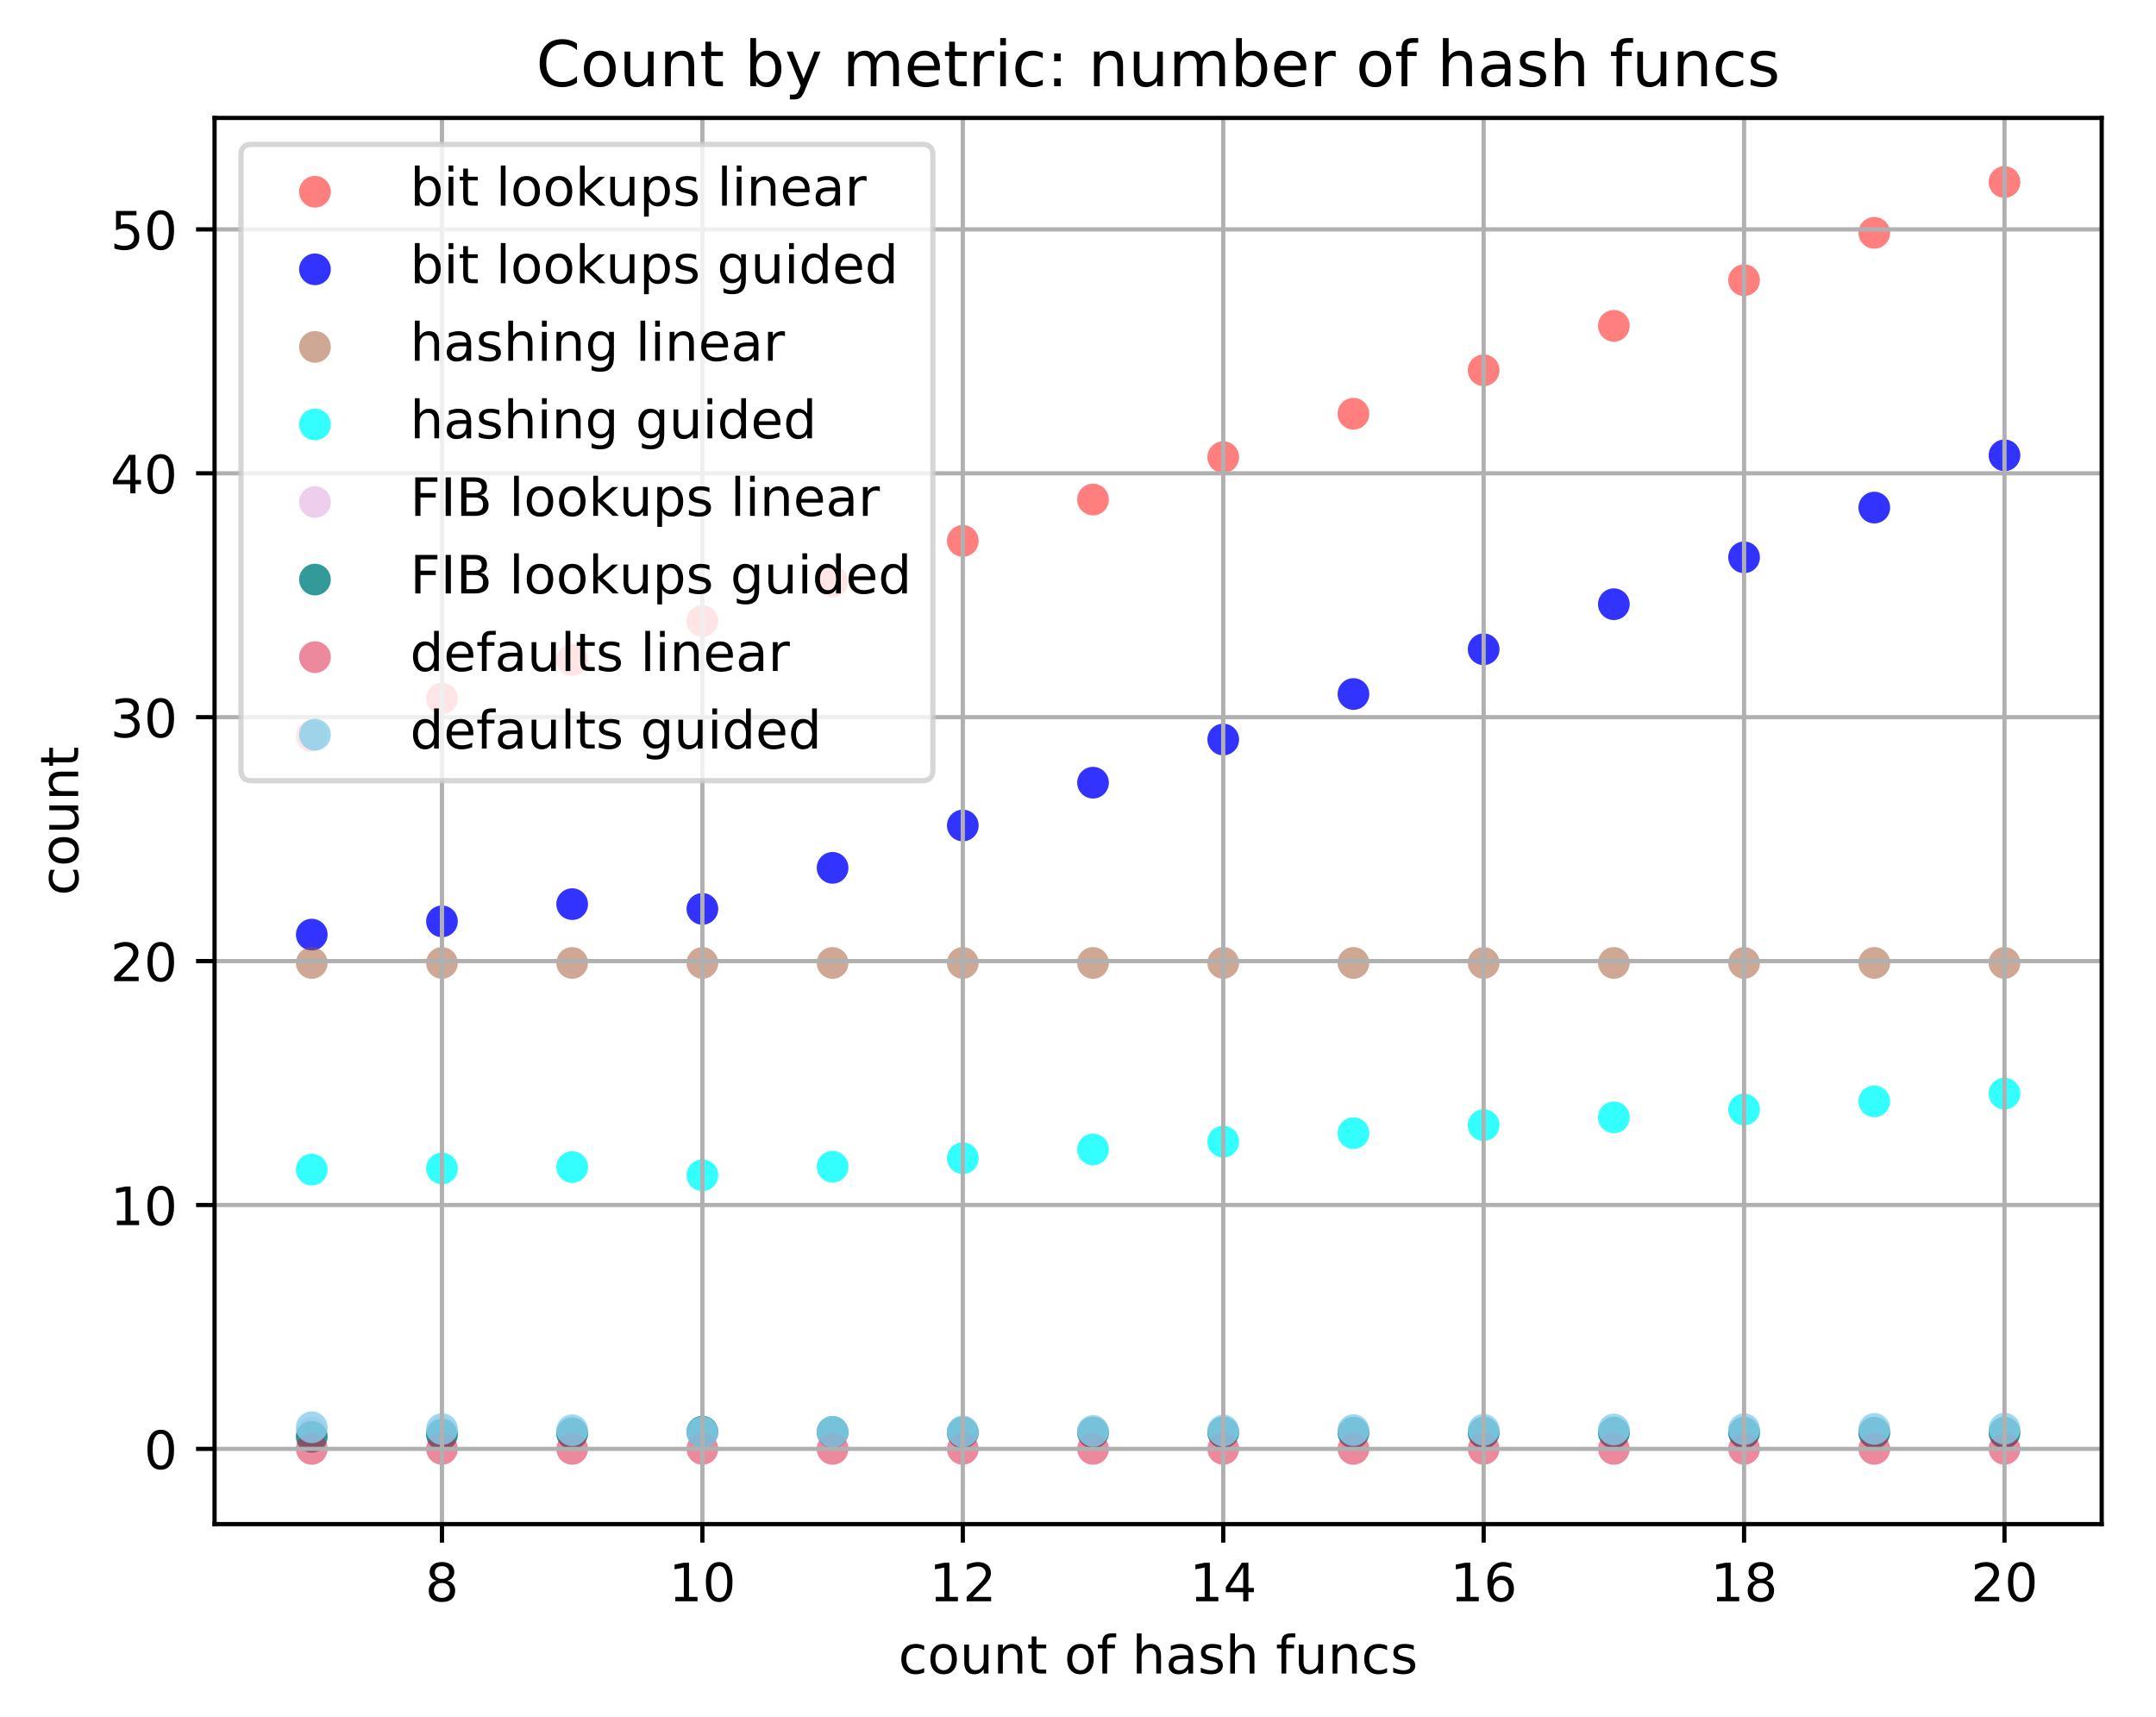 <?xml version="1.0" encoding="utf-8" standalone="no"?>
<!DOCTYPE svg PUBLIC "-//W3C//DTD SVG 1.1//EN"
  "http://www.w3.org/Graphics/SVG/1.1/DTD/svg11.dtd">
<!-- Created with matplotlib (http://matplotlib.org/) -->
<svg height="325pt" version="1.1" viewBox="0 0 408 325" width="408pt" xmlns="http://www.w3.org/2000/svg" xmlns:xlink="http://www.w3.org/1999/xlink">
 <defs>
  <style type="text/css">
*{stroke-linecap:butt;stroke-linejoin:round;}
  </style>
 </defs>
 <g id="figure_1">
  <g id="patch_1">
   <path d="M 0 325.986 
L 408.423 325.986 
L 408.423 0 
L 0 0 
z
" style="fill:#ffffff;"/>
  </g>
  <g id="axes_1">
   <g id="patch_2">
    <path d="M 40.603 288.43 
L 397.723 288.43 
L 397.723 22.318 
L 40.603 22.318 
z
" style="fill:#ffffff;"/>
   </g>
   <g id="PathCollection_1">
    <defs>
     <path d="M 0 3 
C 0.796 3 1.559 2.684 2.121 2.121 
C 2.684 1.559 3 0.796 3 0 
C 3 -0.796 2.684 -1.559 2.121 -2.121 
C 1.559 -2.684 0.796 -3 0 -3 
C -0.796 -3 -1.559 -2.684 -2.121 -2.121 
C -2.684 -1.559 -3 -0.796 -3 0 
C -3 0.796 -2.684 1.559 -2.121 2.121 
C -1.559 2.684 -0.796 3 0 3 
z
" id="C0_0_a23dea5a21"/>
    </defs>
    <g clip-path="url(#pef8a2049b8)">
     <use style="fill:#ff0000;fill-opacity:0.5;" x="58.996" xlink:href="#C0_0_a23dea5a21" y="139.271"/>
    </g>
    <g clip-path="url(#pef8a2049b8)">
     <use style="fill:#ff0000;fill-opacity:0.5;" x="83.637" xlink:href="#C0_0_a23dea5a21" y="132.176"/>
    </g>
    <g clip-path="url(#pef8a2049b8)">
     <use style="fill:#ff0000;fill-opacity:0.5;" x="108.278" xlink:href="#C0_0_a23dea5a21" y="124.91"/>
    </g>
    <g clip-path="url(#pef8a2049b8)">
     <use style="fill:#ff0000;fill-opacity:0.5;" x="132.919" xlink:href="#C0_0_a23dea5a21" y="117.538"/>
    </g>
    <g clip-path="url(#pef8a2049b8)">
     <use style="fill:#ff0000;fill-opacity:0.5;" x="157.56" xlink:href="#C0_0_a23dea5a21" y="110.05"/>
    </g>
    <g clip-path="url(#pef8a2049b8)">
     <use style="fill:#ff0000;fill-opacity:0.5;" x="182.201" xlink:href="#C0_0_a23dea5a21" y="102.359"/>
    </g>
    <g clip-path="url(#pef8a2049b8)">
     <use style="fill:#ff0000;fill-opacity:0.5;" x="206.843" xlink:href="#C0_0_a23dea5a21" y="94.536"/>
    </g>
    <g clip-path="url(#pef8a2049b8)">
     <use style="fill:#ff0000;fill-opacity:0.5;" x="231.484" xlink:href="#C0_0_a23dea5a21" y="86.513"/>
    </g>
    <g clip-path="url(#pef8a2049b8)">
     <use style="fill:#ff0000;fill-opacity:0.5;" x="256.125" xlink:href="#C0_0_a23dea5a21" y="78.298"/>
    </g>
    <g clip-path="url(#pef8a2049b8)">
     <use style="fill:#ff0000;fill-opacity:0.5;" x="280.766" xlink:href="#C0_0_a23dea5a21" y="70.07"/>
    </g>
    <g clip-path="url(#pef8a2049b8)">
     <use style="fill:#ff0000;fill-opacity:0.5;" x="305.407" xlink:href="#C0_0_a23dea5a21" y="61.664"/>
    </g>
    <g clip-path="url(#pef8a2049b8)">
     <use style="fill:#ff0000;fill-opacity:0.5;" x="330.048" xlink:href="#C0_0_a23dea5a21" y="53.022"/>
    </g>
    <g clip-path="url(#pef8a2049b8)">
     <use style="fill:#ff0000;fill-opacity:0.5;" x="354.689" xlink:href="#C0_0_a23dea5a21" y="44.066"/>
    </g>
    <g clip-path="url(#pef8a2049b8)">
     <use style="fill:#ff0000;fill-opacity:0.5;" x="379.33" xlink:href="#C0_0_a23dea5a21" y="34.452"/>
    </g>
   </g>
   <g id="PathCollection_2">
    <defs>
     <path d="M 0 3 
C 0.796 3 1.559 2.684 2.121 2.121 
C 2.684 1.559 3 0.796 3 0 
C 3 -0.796 2.684 -1.559 2.121 -2.121 
C 1.559 -2.684 0.796 -3 0 -3 
C -0.796 -3 -1.559 -2.684 -2.121 -2.121 
C -2.684 -1.559 -3 -0.796 -3 0 
C -3 0.796 -2.684 1.559 -2.121 2.121 
C -1.559 2.684 -0.796 3 0 3 
z
" id="C1_0_1d0394f378"/>
    </defs>
    <g clip-path="url(#pef8a2049b8)">
     <use style="fill:#0000ff;fill-opacity:0.8;" x="58.996" xlink:href="#C1_0_1d0394f378" y="176.868"/>
    </g>
    <g clip-path="url(#pef8a2049b8)">
     <use style="fill:#0000ff;fill-opacity:0.8;" x="83.637" xlink:href="#C1_0_1d0394f378" y="174.361"/>
    </g>
    <g clip-path="url(#pef8a2049b8)">
     <use style="fill:#0000ff;fill-opacity:0.8;" x="108.278" xlink:href="#C1_0_1d0394f378" y="171.103"/>
    </g>
    <g clip-path="url(#pef8a2049b8)">
     <use style="fill:#0000ff;fill-opacity:0.8;" x="132.919" xlink:href="#C1_0_1d0394f378" y="172.001"/>
    </g>
    <g clip-path="url(#pef8a2049b8)">
     <use style="fill:#0000ff;fill-opacity:0.8;" x="157.56" xlink:href="#C1_0_1d0394f378" y="164.232"/>
    </g>
    <g clip-path="url(#pef8a2049b8)">
     <use style="fill:#0000ff;fill-opacity:0.8;" x="182.201" xlink:href="#C1_0_1d0394f378" y="156.218"/>
    </g>
    <g clip-path="url(#pef8a2049b8)">
     <use style="fill:#0000ff;fill-opacity:0.8;" x="206.843" xlink:href="#C1_0_1d0394f378" y="148.119"/>
    </g>
    <g clip-path="url(#pef8a2049b8)">
     <use style="fill:#0000ff;fill-opacity:0.8;" x="231.484" xlink:href="#C1_0_1d0394f378" y="139.942"/>
    </g>
    <g clip-path="url(#pef8a2049b8)">
     <use style="fill:#0000ff;fill-opacity:0.8;" x="256.125" xlink:href="#C1_0_1d0394f378" y="131.337"/>
    </g>
    <g clip-path="url(#pef8a2049b8)">
     <use style="fill:#0000ff;fill-opacity:0.8;" x="280.766" xlink:href="#C1_0_1d0394f378" y="122.871"/>
    </g>
    <g clip-path="url(#pef8a2049b8)">
     <use style="fill:#0000ff;fill-opacity:0.8;" x="305.407" xlink:href="#C1_0_1d0394f378" y="114.341"/>
    </g>
    <g clip-path="url(#pef8a2049b8)">
     <use style="fill:#0000ff;fill-opacity:0.8;" x="330.048" xlink:href="#C1_0_1d0394f378" y="105.468"/>
    </g>
    <g clip-path="url(#pef8a2049b8)">
     <use style="fill:#0000ff;fill-opacity:0.8;" x="354.689" xlink:href="#C1_0_1d0394f378" y="96.06"/>
    </g>
    <g clip-path="url(#pef8a2049b8)">
     <use style="fill:#0000ff;fill-opacity:0.8;" x="379.33" xlink:href="#C1_0_1d0394f378" y="86.168"/>
    </g>
   </g>
   <g id="PathCollection_3">
    <defs>
     <path d="M 0 3 
C 0.796 3 1.559 2.684 2.121 2.121 
C 2.684 1.559 3 0.796 3 0 
C 3 -0.796 2.684 -1.559 2.121 -2.121 
C 1.559 -2.684 0.796 -3 0 -3 
C -0.796 -3 -1.559 -2.684 -2.121 -2.121 
C -2.684 -1.559 -3 -0.796 -3 0 
C -3 0.796 -2.684 1.559 -2.121 2.121 
C -1.559 2.684 -0.796 3 0 3 
z
" id="C2_0_99e4dae5d7"/>
    </defs>
    <g clip-path="url(#pef8a2049b8)">
     <use style="fill:#a0522d;fill-opacity:0.5;" x="58.996" xlink:href="#C2_0_99e4dae5d7" y="182.232"/>
    </g>
    <g clip-path="url(#pef8a2049b8)">
     <use style="fill:#a0522d;fill-opacity:0.5;" x="83.637" xlink:href="#C2_0_99e4dae5d7" y="182.232"/>
    </g>
    <g clip-path="url(#pef8a2049b8)">
     <use style="fill:#a0522d;fill-opacity:0.5;" x="108.278" xlink:href="#C2_0_99e4dae5d7" y="182.232"/>
    </g>
    <g clip-path="url(#pef8a2049b8)">
     <use style="fill:#a0522d;fill-opacity:0.5;" x="132.919" xlink:href="#C2_0_99e4dae5d7" y="182.232"/>
    </g>
    <g clip-path="url(#pef8a2049b8)">
     <use style="fill:#a0522d;fill-opacity:0.5;" x="157.56" xlink:href="#C2_0_99e4dae5d7" y="182.232"/>
    </g>
    <g clip-path="url(#pef8a2049b8)">
     <use style="fill:#a0522d;fill-opacity:0.5;" x="182.201" xlink:href="#C2_0_99e4dae5d7" y="182.232"/>
    </g>
    <g clip-path="url(#pef8a2049b8)">
     <use style="fill:#a0522d;fill-opacity:0.5;" x="206.843" xlink:href="#C2_0_99e4dae5d7" y="182.232"/>
    </g>
    <g clip-path="url(#pef8a2049b8)">
     <use style="fill:#a0522d;fill-opacity:0.5;" x="231.484" xlink:href="#C2_0_99e4dae5d7" y="182.232"/>
    </g>
    <g clip-path="url(#pef8a2049b8)">
     <use style="fill:#a0522d;fill-opacity:0.5;" x="256.125" xlink:href="#C2_0_99e4dae5d7" y="182.232"/>
    </g>
    <g clip-path="url(#pef8a2049b8)">
     <use style="fill:#a0522d;fill-opacity:0.5;" x="280.766" xlink:href="#C2_0_99e4dae5d7" y="182.232"/>
    </g>
    <g clip-path="url(#pef8a2049b8)">
     <use style="fill:#a0522d;fill-opacity:0.5;" x="305.407" xlink:href="#C2_0_99e4dae5d7" y="182.232"/>
    </g>
    <g clip-path="url(#pef8a2049b8)">
     <use style="fill:#a0522d;fill-opacity:0.5;" x="330.048" xlink:href="#C2_0_99e4dae5d7" y="182.232"/>
    </g>
    <g clip-path="url(#pef8a2049b8)">
     <use style="fill:#a0522d;fill-opacity:0.5;" x="354.689" xlink:href="#C2_0_99e4dae5d7" y="182.232"/>
    </g>
    <g clip-path="url(#pef8a2049b8)">
     <use style="fill:#a0522d;fill-opacity:0.5;" x="379.33" xlink:href="#C2_0_99e4dae5d7" y="182.232"/>
    </g>
   </g>
   <g id="PathCollection_4">
    <defs>
     <path d="M 0 3 
C 0.796 3 1.559 2.684 2.121 2.121 
C 2.684 1.559 3 0.796 3 0 
C 3 -0.796 2.684 -1.559 2.121 -2.121 
C 1.559 -2.684 0.796 -3 0 -3 
C -0.796 -3 -1.559 -2.684 -2.121 -2.121 
C -2.684 -1.559 -3 -0.796 -3 0 
C -3 0.796 -2.684 1.559 -2.121 2.121 
C -1.559 2.684 -0.796 3 0 3 
z
" id="C3_0_58471c69e6"/>
    </defs>
    <g clip-path="url(#pef8a2049b8)">
     <use style="fill:#00ffff;fill-opacity:0.8;" x="58.996" xlink:href="#C3_0_58471c69e6" y="221.338"/>
    </g>
    <g clip-path="url(#pef8a2049b8)">
     <use style="fill:#00ffff;fill-opacity:0.8;" x="83.637" xlink:href="#C3_0_58471c69e6" y="221.121"/>
    </g>
    <g clip-path="url(#pef8a2049b8)">
     <use style="fill:#00ffff;fill-opacity:0.8;" x="108.278" xlink:href="#C3_0_58471c69e6" y="220.86"/>
    </g>
    <g clip-path="url(#pef8a2049b8)">
     <use style="fill:#00ffff;fill-opacity:0.8;" x="132.919" xlink:href="#C3_0_58471c69e6" y="222.414"/>
    </g>
    <g clip-path="url(#pef8a2049b8)">
     <use style="fill:#00ffff;fill-opacity:0.8;" x="157.56" xlink:href="#C3_0_58471c69e6" y="220.795"/>
    </g>
    <g clip-path="url(#pef8a2049b8)">
     <use style="fill:#00ffff;fill-opacity:0.8;" x="182.201" xlink:href="#C3_0_58471c69e6" y="219.179"/>
    </g>
    <g clip-path="url(#pef8a2049b8)">
     <use style="fill:#00ffff;fill-opacity:0.8;" x="206.843" xlink:href="#C3_0_58471c69e6" y="217.52"/>
    </g>
    <g clip-path="url(#pef8a2049b8)">
     <use style="fill:#00ffff;fill-opacity:0.8;" x="231.484" xlink:href="#C3_0_58471c69e6" y="216.047"/>
    </g>
    <g clip-path="url(#pef8a2049b8)">
     <use style="fill:#00ffff;fill-opacity:0.8;" x="256.125" xlink:href="#C3_0_58471c69e6" y="214.447"/>
    </g>
    <g clip-path="url(#pef8a2049b8)">
     <use style="fill:#00ffff;fill-opacity:0.8;" x="280.766" xlink:href="#C3_0_58471c69e6" y="212.921"/>
    </g>
    <g clip-path="url(#pef8a2049b8)">
     <use style="fill:#00ffff;fill-opacity:0.8;" x="305.407" xlink:href="#C3_0_58471c69e6" y="211.451"/>
    </g>
    <g clip-path="url(#pef8a2049b8)">
     <use style="fill:#00ffff;fill-opacity:0.8;" x="330.048" xlink:href="#C3_0_58471c69e6" y="209.96"/>
    </g>
    <g clip-path="url(#pef8a2049b8)">
     <use style="fill:#00ffff;fill-opacity:0.8;" x="354.689" xlink:href="#C3_0_58471c69e6" y="208.421"/>
    </g>
    <g clip-path="url(#pef8a2049b8)">
     <use style="fill:#00ffff;fill-opacity:0.8;" x="379.33" xlink:href="#C3_0_58471c69e6" y="206.953"/>
    </g>
   </g>
   <g id="PathCollection_5">
    <defs>
     <path d="M 0 3 
C 0.796 3 1.559 2.684 2.121 2.121 
C 2.684 1.559 3 0.796 3 0 
C 3 -0.796 2.684 -1.559 2.121 -2.121 
C 1.559 -2.684 0.796 -3 0 -3 
C -0.796 -3 -1.559 -2.684 -2.121 -2.121 
C -2.684 -1.559 -3 -0.796 -3 0 
C -3 0.796 -2.684 1.559 -2.121 2.121 
C -1.559 2.684 -0.796 3 0 3 
z
" id="C4_0_f0647cff46"/>
    </defs>
    <g clip-path="url(#pef8a2049b8)">
     <use style="fill:#dda0dd;fill-opacity:0.5;" x="58.996" xlink:href="#C4_0_f0647cff46" y="271.123"/>
    </g>
    <g clip-path="url(#pef8a2049b8)">
     <use style="fill:#dda0dd;fill-opacity:0.5;" x="83.637" xlink:href="#C4_0_f0647cff46" y="271.123"/>
    </g>
    <g clip-path="url(#pef8a2049b8)">
     <use style="fill:#dda0dd;fill-opacity:0.5;" x="108.278" xlink:href="#C4_0_f0647cff46" y="271.124"/>
    </g>
    <g clip-path="url(#pef8a2049b8)">
     <use style="fill:#dda0dd;fill-opacity:0.5;" x="132.919" xlink:href="#C4_0_f0647cff46" y="271.124"/>
    </g>
    <g clip-path="url(#pef8a2049b8)">
     <use style="fill:#dda0dd;fill-opacity:0.5;" x="157.56" xlink:href="#C4_0_f0647cff46" y="271.124"/>
    </g>
    <g clip-path="url(#pef8a2049b8)">
     <use style="fill:#dda0dd;fill-opacity:0.5;" x="182.201" xlink:href="#C4_0_f0647cff46" y="271.124"/>
    </g>
    <g clip-path="url(#pef8a2049b8)">
     <use style="fill:#dda0dd;fill-opacity:0.5;" x="206.843" xlink:href="#C4_0_f0647cff46" y="271.124"/>
    </g>
    <g clip-path="url(#pef8a2049b8)">
     <use style="fill:#dda0dd;fill-opacity:0.5;" x="231.484" xlink:href="#C4_0_f0647cff46" y="271.124"/>
    </g>
    <g clip-path="url(#pef8a2049b8)">
     <use style="fill:#dda0dd;fill-opacity:0.5;" x="256.125" xlink:href="#C4_0_f0647cff46" y="271.124"/>
    </g>
    <g clip-path="url(#pef8a2049b8)">
     <use style="fill:#dda0dd;fill-opacity:0.5;" x="280.766" xlink:href="#C4_0_f0647cff46" y="271.124"/>
    </g>
    <g clip-path="url(#pef8a2049b8)">
     <use style="fill:#dda0dd;fill-opacity:0.5;" x="305.407" xlink:href="#C4_0_f0647cff46" y="271.124"/>
    </g>
    <g clip-path="url(#pef8a2049b8)">
     <use style="fill:#dda0dd;fill-opacity:0.5;" x="330.048" xlink:href="#C4_0_f0647cff46" y="271.124"/>
    </g>
    <g clip-path="url(#pef8a2049b8)">
     <use style="fill:#dda0dd;fill-opacity:0.5;" x="354.689" xlink:href="#C4_0_f0647cff46" y="271.124"/>
    </g>
    <g clip-path="url(#pef8a2049b8)">
     <use style="fill:#dda0dd;fill-opacity:0.5;" x="379.33" xlink:href="#C4_0_f0647cff46" y="271.124"/>
    </g>
   </g>
   <g id="PathCollection_6">
    <defs>
     <path d="M 0 3 
C 0.796 3 1.559 2.684 2.121 2.121 
C 2.684 1.559 3 0.796 3 0 
C 3 -0.796 2.684 -1.559 2.121 -2.121 
C 1.559 -2.684 0.796 -3 0 -3 
C -0.796 -3 -1.559 -2.684 -2.121 -2.121 
C -2.684 -1.559 -3 -0.796 -3 0 
C -3 0.796 -2.684 1.559 -2.121 2.121 
C -1.559 2.684 -0.796 3 0 3 
z
" id="C5_0_3671788c8b"/>
    </defs>
    <g clip-path="url(#pef8a2049b8)">
     <use style="fill:#008080;fill-opacity:0.8;" x="58.996" xlink:href="#C5_0_3671788c8b" y="271.915"/>
    </g>
    <g clip-path="url(#pef8a2049b8)">
     <use style="fill:#008080;fill-opacity:0.8;" x="83.637" xlink:href="#C5_0_3671788c8b" y="271.522"/>
    </g>
    <g clip-path="url(#pef8a2049b8)">
     <use style="fill:#008080;fill-opacity:0.8;" x="108.278" xlink:href="#C5_0_3671788c8b" y="271.271"/>
    </g>
    <g clip-path="url(#pef8a2049b8)">
     <use style="fill:#008080;fill-opacity:0.8;" x="132.919" xlink:href="#C5_0_3671788c8b" y="270.93"/>
    </g>
    <g clip-path="url(#pef8a2049b8)">
     <use style="fill:#008080;fill-opacity:0.8;" x="157.56" xlink:href="#C5_0_3671788c8b" y="271"/>
    </g>
    <g clip-path="url(#pef8a2049b8)">
     <use style="fill:#008080;fill-opacity:0.8;" x="182.201" xlink:href="#C5_0_3671788c8b" y="271.088"/>
    </g>
    <g clip-path="url(#pef8a2049b8)">
     <use style="fill:#008080;fill-opacity:0.8;" x="206.843" xlink:href="#C5_0_3671788c8b" y="271.107"/>
    </g>
    <g clip-path="url(#pef8a2049b8)">
     <use style="fill:#008080;fill-opacity:0.8;" x="231.484" xlink:href="#C5_0_3671788c8b" y="271.066"/>
    </g>
    <g clip-path="url(#pef8a2049b8)">
     <use style="fill:#008080;fill-opacity:0.8;" x="256.125" xlink:href="#C5_0_3671788c8b" y="271.118"/>
    </g>
    <g clip-path="url(#pef8a2049b8)">
     <use style="fill:#008080;fill-opacity:0.8;" x="280.766" xlink:href="#C5_0_3671788c8b" y="271.121"/>
    </g>
    <g clip-path="url(#pef8a2049b8)">
     <use style="fill:#008080;fill-opacity:0.8;" x="305.407" xlink:href="#C5_0_3671788c8b" y="271.121"/>
    </g>
    <g clip-path="url(#pef8a2049b8)">
     <use style="fill:#008080;fill-opacity:0.8;" x="330.048" xlink:href="#C5_0_3671788c8b" y="271.123"/>
    </g>
    <g clip-path="url(#pef8a2049b8)">
     <use style="fill:#008080;fill-opacity:0.8;" x="354.689" xlink:href="#C5_0_3671788c8b" y="271.123"/>
    </g>
    <g clip-path="url(#pef8a2049b8)">
     <use style="fill:#008080;fill-opacity:0.8;" x="379.33" xlink:href="#C5_0_3671788c8b" y="271.123"/>
    </g>
   </g>
   <g id="PathCollection_7">
    <defs>
     <path d="M 0 3 
C 0.796 3 1.559 2.684 2.121 2.121 
C 2.684 1.559 3 0.796 3 0 
C 3 -0.796 2.684 -1.559 2.121 -2.121 
C 1.559 -2.684 0.796 -3 0 -3 
C -0.796 -3 -1.559 -2.684 -2.121 -2.121 
C -2.684 -1.559 -3 -0.796 -3 0 
C -3 0.796 -2.684 1.559 -2.121 2.121 
C -1.559 2.684 -0.796 3 0 3 
z
" id="C6_0_efb5500e61"/>
    </defs>
    <g clip-path="url(#pef8a2049b8)">
     <use style="fill:#dc143c;fill-opacity:0.5;" x="58.996" xlink:href="#C6_0_efb5500e61" y="274.195"/>
    </g>
    <g clip-path="url(#pef8a2049b8)">
     <use style="fill:#dc143c;fill-opacity:0.5;" x="83.637" xlink:href="#C6_0_efb5500e61" y="274.195"/>
    </g>
    <g clip-path="url(#pef8a2049b8)">
     <use style="fill:#dc143c;fill-opacity:0.5;" x="108.278" xlink:href="#C6_0_efb5500e61" y="274.195"/>
    </g>
    <g clip-path="url(#pef8a2049b8)">
     <use style="fill:#dc143c;fill-opacity:0.5;" x="132.919" xlink:href="#C6_0_efb5500e61" y="274.195"/>
    </g>
    <g clip-path="url(#pef8a2049b8)">
     <use style="fill:#dc143c;fill-opacity:0.5;" x="157.56" xlink:href="#C6_0_efb5500e61" y="274.195"/>
    </g>
    <g clip-path="url(#pef8a2049b8)">
     <use style="fill:#dc143c;fill-opacity:0.5;" x="182.201" xlink:href="#C6_0_efb5500e61" y="274.195"/>
    </g>
    <g clip-path="url(#pef8a2049b8)">
     <use style="fill:#dc143c;fill-opacity:0.5;" x="206.843" xlink:href="#C6_0_efb5500e61" y="274.195"/>
    </g>
    <g clip-path="url(#pef8a2049b8)">
     <use style="fill:#dc143c;fill-opacity:0.5;" x="231.484" xlink:href="#C6_0_efb5500e61" y="274.195"/>
    </g>
    <g clip-path="url(#pef8a2049b8)">
     <use style="fill:#dc143c;fill-opacity:0.5;" x="256.125" xlink:href="#C6_0_efb5500e61" y="274.195"/>
    </g>
    <g clip-path="url(#pef8a2049b8)">
     <use style="fill:#dc143c;fill-opacity:0.5;" x="280.766" xlink:href="#C6_0_efb5500e61" y="274.195"/>
    </g>
    <g clip-path="url(#pef8a2049b8)">
     <use style="fill:#dc143c;fill-opacity:0.5;" x="305.407" xlink:href="#C6_0_efb5500e61" y="274.195"/>
    </g>
    <g clip-path="url(#pef8a2049b8)">
     <use style="fill:#dc143c;fill-opacity:0.5;" x="330.048" xlink:href="#C6_0_efb5500e61" y="274.195"/>
    </g>
    <g clip-path="url(#pef8a2049b8)">
     <use style="fill:#dc143c;fill-opacity:0.5;" x="354.689" xlink:href="#C6_0_efb5500e61" y="274.195"/>
    </g>
    <g clip-path="url(#pef8a2049b8)">
     <use style="fill:#dc143c;fill-opacity:0.5;" x="379.33" xlink:href="#C6_0_efb5500e61" y="274.195"/>
    </g>
   </g>
   <g id="PathCollection_8">
    <defs>
     <path d="M 0 3 
C 0.796 3 1.559 2.684 2.121 2.121 
C 2.684 1.559 3 0.796 3 0 
C 3 -0.796 2.684 -1.559 2.121 -2.121 
C 1.559 -2.684 0.796 -3 0 -3 
C -0.796 -3 -1.559 -2.684 -2.121 -2.121 
C -2.684 -1.559 -3 -0.796 -3 0 
C -3 0.796 -2.684 1.559 -2.121 2.121 
C -1.559 2.684 -0.796 3 0 3 
z
" id="C7_0_f543dd5bde"/>
    </defs>
    <g clip-path="url(#pef8a2049b8)">
     <use style="fill:#87ceeb;fill-opacity:0.8;" x="58.996" xlink:href="#C7_0_f543dd5bde" y="270.105"/>
    </g>
    <g clip-path="url(#pef8a2049b8)">
     <use style="fill:#87ceeb;fill-opacity:0.8;" x="83.637" xlink:href="#C7_0_f543dd5bde" y="270.44"/>
    </g>
    <g clip-path="url(#pef8a2049b8)">
     <use style="fill:#87ceeb;fill-opacity:0.8;" x="108.278" xlink:href="#C7_0_f543dd5bde" y="270.656"/>
    </g>
    <g clip-path="url(#pef8a2049b8)">
     <use style="fill:#87ceeb;fill-opacity:0.8;" x="132.919" xlink:href="#C7_0_f543dd5bde" y="271.059"/>
    </g>
    <g clip-path="url(#pef8a2049b8)">
     <use style="fill:#87ceeb;fill-opacity:0.8;" x="157.56" xlink:href="#C7_0_f543dd5bde" y="270.97"/>
    </g>
    <g clip-path="url(#pef8a2049b8)">
     <use style="fill:#87ceeb;fill-opacity:0.8;" x="182.201" xlink:href="#C7_0_f543dd5bde" y="270.878"/>
    </g>
    <g clip-path="url(#pef8a2049b8)">
     <use style="fill:#87ceeb;fill-opacity:0.8;" x="206.843" xlink:href="#C7_0_f543dd5bde" y="270.794"/>
    </g>
    <g clip-path="url(#pef8a2049b8)">
     <use style="fill:#87ceeb;fill-opacity:0.8;" x="231.484" xlink:href="#C7_0_f543dd5bde" y="270.718"/>
    </g>
    <g clip-path="url(#pef8a2049b8)">
     <use style="fill:#87ceeb;fill-opacity:0.8;" x="256.125" xlink:href="#C7_0_f543dd5bde" y="270.637"/>
    </g>
    <g clip-path="url(#pef8a2049b8)">
     <use style="fill:#87ceeb;fill-opacity:0.8;" x="280.766" xlink:href="#C7_0_f543dd5bde" y="270.571"/>
    </g>
    <g clip-path="url(#pef8a2049b8)">
     <use style="fill:#87ceeb;fill-opacity:0.8;" x="305.407" xlink:href="#C7_0_f543dd5bde" y="270.522"/>
    </g>
    <g clip-path="url(#pef8a2049b8)">
     <use style="fill:#87ceeb;fill-opacity:0.8;" x="330.048" xlink:href="#C7_0_f543dd5bde" y="270.469"/>
    </g>
    <g clip-path="url(#pef8a2049b8)">
     <use style="fill:#87ceeb;fill-opacity:0.8;" x="354.689" xlink:href="#C7_0_f543dd5bde" y="270.414"/>
    </g>
    <g clip-path="url(#pef8a2049b8)">
     <use style="fill:#87ceeb;fill-opacity:0.8;" x="379.33" xlink:href="#C7_0_f543dd5bde" y="270.367"/>
    </g>
   </g>
   <g id="matplotlib.axis_1">
    <g id="xtick_1">
     <g id="line2d_1">
      <path clip-path="url(#pef8a2049b8)" d="M 83.637 288.43 
L 83.637 22.318 
" style="fill:none;stroke:#b0b0b0;stroke-linecap:square;stroke-width:0.8;"/>
     </g>
     <g id="line2d_2">
      <defs>
       <path d="M 0 0 
L 0 3.5 
" id="m4bd1da68b6" style="stroke:#000000;stroke-width:0.8;"/>
      </defs>
      <g>
       <use style="stroke:#000000;stroke-width:0.8;" x="83.637" xlink:href="#m4bd1da68b6" y="288.43"/>
      </g>
     </g>
     <g id="text_1">
      <!-- 8 -->
      <defs>
       <path d="M 31.781 34.625 
Q 24.75 34.625 20.719 30.859 
Q 16.703 27.094 16.703 20.516 
Q 16.703 13.922 20.719 10.156 
Q 24.75 6.391 31.781 6.391 
Q 38.812 6.391 42.859 10.172 
Q 46.922 13.969 46.922 20.516 
Q 46.922 27.094 42.891 30.859 
Q 38.875 34.625 31.781 34.625 
z
M 21.922 38.812 
Q 15.578 40.375 12.031 44.719 
Q 8.5 49.078 8.5 55.328 
Q 8.5 64.062 14.719 69.141 
Q 20.953 74.219 31.781 74.219 
Q 42.672 74.219 48.875 69.141 
Q 55.078 64.062 55.078 55.328 
Q 55.078 49.078 51.531 44.719 
Q 48 40.375 41.703 38.812 
Q 48.828 37.156 52.797 32.312 
Q 56.781 27.484 56.781 20.516 
Q 56.781 9.906 50.312 4.234 
Q 43.844 -1.422 31.781 -1.422 
Q 19.734 -1.422 13.25 4.234 
Q 6.781 9.906 6.781 20.516 
Q 6.781 27.484 10.781 32.312 
Q 14.797 37.156 21.922 38.812 
z
M 18.312 54.391 
Q 18.312 48.734 21.844 45.562 
Q 25.391 42.391 31.781 42.391 
Q 38.141 42.391 41.719 45.562 
Q 45.312 48.734 45.312 54.391 
Q 45.312 60.062 41.719 63.234 
Q 38.141 66.406 31.781 66.406 
Q 25.391 66.406 21.844 63.234 
Q 18.312 60.062 18.312 54.391 
z
" id="DejaVuSans-38"/>
      </defs>
      <g transform="translate(80.456 303.029)scale(0.1 -0.1)">
       <use xlink:href="#DejaVuSans-38"/>
      </g>
     </g>
    </g>
    <g id="xtick_2">
     <g id="line2d_3">
      <path clip-path="url(#pef8a2049b8)" d="M 132.919 288.43 
L 132.919 22.318 
" style="fill:none;stroke:#b0b0b0;stroke-linecap:square;stroke-width:0.8;"/>
     </g>
     <g id="line2d_4">
      <g>
       <use style="stroke:#000000;stroke-width:0.8;" x="132.919" xlink:href="#m4bd1da68b6" y="288.43"/>
      </g>
     </g>
     <g id="text_2">
      <!-- 10 -->
      <defs>
       <path d="M 12.406 8.297 
L 28.516 8.297 
L 28.516 63.922 
L 10.984 60.406 
L 10.984 69.391 
L 28.422 72.906 
L 38.281 72.906 
L 38.281 8.297 
L 54.391 8.297 
L 54.391 0 
L 12.406 0 
z
" id="DejaVuSans-31"/>
       <path d="M 31.781 66.406 
Q 24.172 66.406 20.328 58.906 
Q 16.5 51.422 16.5 36.375 
Q 16.5 21.391 20.328 13.891 
Q 24.172 6.391 31.781 6.391 
Q 39.453 6.391 43.281 13.891 
Q 47.125 21.391 47.125 36.375 
Q 47.125 51.422 43.281 58.906 
Q 39.453 66.406 31.781 66.406 
z
M 31.781 74.219 
Q 44.047 74.219 50.516 64.516 
Q 56.984 54.828 56.984 36.375 
Q 56.984 17.969 50.516 8.266 
Q 44.047 -1.422 31.781 -1.422 
Q 19.531 -1.422 13.062 8.266 
Q 6.594 17.969 6.594 36.375 
Q 6.594 54.828 13.062 64.516 
Q 19.531 74.219 31.781 74.219 
z
" id="DejaVuSans-30"/>
      </defs>
      <g transform="translate(126.557 303.029)scale(0.1 -0.1)">
       <use xlink:href="#DejaVuSans-31"/>
       <use x="63.623" xlink:href="#DejaVuSans-30"/>
      </g>
     </g>
    </g>
    <g id="xtick_3">
     <g id="line2d_5">
      <path clip-path="url(#pef8a2049b8)" d="M 182.201 288.43 
L 182.201 22.318 
" style="fill:none;stroke:#b0b0b0;stroke-linecap:square;stroke-width:0.8;"/>
     </g>
     <g id="line2d_6">
      <g>
       <use style="stroke:#000000;stroke-width:0.8;" x="182.201" xlink:href="#m4bd1da68b6" y="288.43"/>
      </g>
     </g>
     <g id="text_3">
      <!-- 12 -->
      <defs>
       <path d="M 19.188 8.297 
L 53.609 8.297 
L 53.609 0 
L 7.328 0 
L 7.328 8.297 
Q 12.938 14.109 22.625 23.891 
Q 32.328 33.688 34.812 36.531 
Q 39.547 41.844 41.422 45.531 
Q 43.312 49.219 43.312 52.781 
Q 43.312 58.594 39.234 62.25 
Q 35.156 65.922 28.609 65.922 
Q 23.969 65.922 18.812 64.312 
Q 13.672 62.703 7.812 59.422 
L 7.812 69.391 
Q 13.766 71.781 18.938 73 
Q 24.125 74.219 28.422 74.219 
Q 39.75 74.219 46.484 68.547 
Q 53.219 62.891 53.219 53.422 
Q 53.219 48.922 51.531 44.891 
Q 49.859 40.875 45.406 35.406 
Q 44.188 33.984 37.641 27.219 
Q 31.109 20.453 19.188 8.297 
z
" id="DejaVuSans-32"/>
      </defs>
      <g transform="translate(175.839 303.029)scale(0.1 -0.1)">
       <use xlink:href="#DejaVuSans-31"/>
       <use x="63.623" xlink:href="#DejaVuSans-32"/>
      </g>
     </g>
    </g>
    <g id="xtick_4">
     <g id="line2d_7">
      <path clip-path="url(#pef8a2049b8)" d="M 231.484 288.43 
L 231.484 22.318 
" style="fill:none;stroke:#b0b0b0;stroke-linecap:square;stroke-width:0.8;"/>
     </g>
     <g id="line2d_8">
      <g>
       <use style="stroke:#000000;stroke-width:0.8;" x="231.484" xlink:href="#m4bd1da68b6" y="288.43"/>
      </g>
     </g>
     <g id="text_4">
      <!-- 14 -->
      <defs>
       <path d="M 37.797 64.312 
L 12.891 25.391 
L 37.797 25.391 
z
M 35.203 72.906 
L 47.609 72.906 
L 47.609 25.391 
L 58.016 25.391 
L 58.016 17.188 
L 47.609 17.188 
L 47.609 0 
L 37.797 0 
L 37.797 17.188 
L 4.891 17.188 
L 4.891 26.703 
z
" id="DejaVuSans-34"/>
      </defs>
      <g transform="translate(225.121 303.029)scale(0.1 -0.1)">
       <use xlink:href="#DejaVuSans-31"/>
       <use x="63.623" xlink:href="#DejaVuSans-34"/>
      </g>
     </g>
    </g>
    <g id="xtick_5">
     <g id="line2d_9">
      <path clip-path="url(#pef8a2049b8)" d="M 280.766 288.43 
L 280.766 22.318 
" style="fill:none;stroke:#b0b0b0;stroke-linecap:square;stroke-width:0.8;"/>
     </g>
     <g id="line2d_10">
      <g>
       <use style="stroke:#000000;stroke-width:0.8;" x="280.766" xlink:href="#m4bd1da68b6" y="288.43"/>
      </g>
     </g>
     <g id="text_5">
      <!-- 16 -->
      <defs>
       <path d="M 33.016 40.375 
Q 26.375 40.375 22.484 35.828 
Q 18.609 31.297 18.609 23.391 
Q 18.609 15.531 22.484 10.953 
Q 26.375 6.391 33.016 6.391 
Q 39.656 6.391 43.531 10.953 
Q 47.406 15.531 47.406 23.391 
Q 47.406 31.297 43.531 35.828 
Q 39.656 40.375 33.016 40.375 
z
M 52.594 71.297 
L 52.594 62.312 
Q 48.875 64.062 45.094 64.984 
Q 41.312 65.922 37.594 65.922 
Q 27.828 65.922 22.672 59.328 
Q 17.531 52.734 16.797 39.406 
Q 19.672 43.656 24.016 45.922 
Q 28.375 48.188 33.594 48.188 
Q 44.578 48.188 50.953 41.516 
Q 57.328 34.859 57.328 23.391 
Q 57.328 12.156 50.688 5.359 
Q 44.047 -1.422 33.016 -1.422 
Q 20.359 -1.422 13.672 8.266 
Q 6.984 17.969 6.984 36.375 
Q 6.984 53.656 15.188 63.938 
Q 23.391 74.219 37.203 74.219 
Q 40.922 74.219 44.703 73.484 
Q 48.484 72.75 52.594 71.297 
z
" id="DejaVuSans-36"/>
      </defs>
      <g transform="translate(274.403 303.029)scale(0.1 -0.1)">
       <use xlink:href="#DejaVuSans-31"/>
       <use x="63.623" xlink:href="#DejaVuSans-36"/>
      </g>
     </g>
    </g>
    <g id="xtick_6">
     <g id="line2d_11">
      <path clip-path="url(#pef8a2049b8)" d="M 330.048 288.43 
L 330.048 22.318 
" style="fill:none;stroke:#b0b0b0;stroke-linecap:square;stroke-width:0.8;"/>
     </g>
     <g id="line2d_12">
      <g>
       <use style="stroke:#000000;stroke-width:0.8;" x="330.048" xlink:href="#m4bd1da68b6" y="288.43"/>
      </g>
     </g>
     <g id="text_6">
      <!-- 18 -->
      <g transform="translate(323.686 303.029)scale(0.1 -0.1)">
       <use xlink:href="#DejaVuSans-31"/>
       <use x="63.623" xlink:href="#DejaVuSans-38"/>
      </g>
     </g>
    </g>
    <g id="xtick_7">
     <g id="line2d_13">
      <path clip-path="url(#pef8a2049b8)" d="M 379.33 288.43 
L 379.33 22.318 
" style="fill:none;stroke:#b0b0b0;stroke-linecap:square;stroke-width:0.8;"/>
     </g>
     <g id="line2d_14">
      <g>
       <use style="stroke:#000000;stroke-width:0.8;" x="379.33" xlink:href="#m4bd1da68b6" y="288.43"/>
      </g>
     </g>
     <g id="text_7">
      <!-- 20 -->
      <g transform="translate(372.968 303.029)scale(0.1 -0.1)">
       <use xlink:href="#DejaVuSans-32"/>
       <use x="63.623" xlink:href="#DejaVuSans-30"/>
      </g>
     </g>
    </g>
    <g id="text_8">
     <!-- count of hash funcs -->
     <defs>
      <path d="M 48.781 52.594 
L 48.781 44.188 
Q 44.969 46.297 41.141 47.344 
Q 37.312 48.391 33.406 48.391 
Q 24.656 48.391 19.812 42.844 
Q 14.984 37.312 14.984 27.297 
Q 14.984 17.281 19.812 11.734 
Q 24.656 6.203 33.406 6.203 
Q 37.312 6.203 41.141 7.25 
Q 44.969 8.297 48.781 10.406 
L 48.781 2.094 
Q 45.016 0.344 40.984 -0.531 
Q 36.969 -1.422 32.422 -1.422 
Q 20.062 -1.422 12.781 6.344 
Q 5.516 14.109 5.516 27.297 
Q 5.516 40.672 12.859 48.328 
Q 20.219 56 33.016 56 
Q 37.156 56 41.109 55.141 
Q 45.062 54.297 48.781 52.594 
z
" id="DejaVuSans-63"/>
      <path d="M 30.609 48.391 
Q 23.391 48.391 19.188 42.75 
Q 14.984 37.109 14.984 27.297 
Q 14.984 17.484 19.156 11.844 
Q 23.344 6.203 30.609 6.203 
Q 37.797 6.203 41.984 11.859 
Q 46.188 17.531 46.188 27.297 
Q 46.188 37.016 41.984 42.703 
Q 37.797 48.391 30.609 48.391 
z
M 30.609 56 
Q 42.328 56 49.016 48.375 
Q 55.719 40.766 55.719 27.297 
Q 55.719 13.875 49.016 6.219 
Q 42.328 -1.422 30.609 -1.422 
Q 18.844 -1.422 12.172 6.219 
Q 5.516 13.875 5.516 27.297 
Q 5.516 40.766 12.172 48.375 
Q 18.844 56 30.609 56 
z
" id="DejaVuSans-6f"/>
      <path d="M 8.5 21.578 
L 8.5 54.688 
L 17.484 54.688 
L 17.484 21.922 
Q 17.484 14.156 20.5 10.266 
Q 23.531 6.391 29.594 6.391 
Q 36.859 6.391 41.078 11.031 
Q 45.312 15.672 45.312 23.688 
L 45.312 54.688 
L 54.297 54.688 
L 54.297 0 
L 45.312 0 
L 45.312 8.406 
Q 42.047 3.422 37.719 1 
Q 33.406 -1.422 27.688 -1.422 
Q 18.266 -1.422 13.375 4.438 
Q 8.5 10.297 8.5 21.578 
z
M 31.109 56 
z
" id="DejaVuSans-75"/>
      <path d="M 54.891 33.016 
L 54.891 0 
L 45.906 0 
L 45.906 32.719 
Q 45.906 40.484 42.875 44.328 
Q 39.844 48.188 33.797 48.188 
Q 26.516 48.188 22.312 43.547 
Q 18.109 38.922 18.109 30.906 
L 18.109 0 
L 9.078 0 
L 9.078 54.688 
L 18.109 54.688 
L 18.109 46.188 
Q 21.344 51.125 25.703 53.562 
Q 30.078 56 35.797 56 
Q 45.219 56 50.047 50.172 
Q 54.891 44.344 54.891 33.016 
z
" id="DejaVuSans-6e"/>
      <path d="M 18.312 70.219 
L 18.312 54.688 
L 36.812 54.688 
L 36.812 47.703 
L 18.312 47.703 
L 18.312 18.016 
Q 18.312 11.328 20.141 9.422 
Q 21.969 7.516 27.594 7.516 
L 36.812 7.516 
L 36.812 0 
L 27.594 0 
Q 17.188 0 13.234 3.875 
Q 9.281 7.766 9.281 18.016 
L 9.281 47.703 
L 2.688 47.703 
L 2.688 54.688 
L 9.281 54.688 
L 9.281 70.219 
z
" id="DejaVuSans-74"/>
      <path id="DejaVuSans-20"/>
      <path d="M 37.109 75.984 
L 37.109 68.5 
L 28.516 68.5 
Q 23.688 68.5 21.797 66.547 
Q 19.922 64.594 19.922 59.516 
L 19.922 54.688 
L 34.719 54.688 
L 34.719 47.703 
L 19.922 47.703 
L 19.922 0 
L 10.891 0 
L 10.891 47.703 
L 2.297 47.703 
L 2.297 54.688 
L 10.891 54.688 
L 10.891 58.5 
Q 10.891 67.625 15.141 71.797 
Q 19.391 75.984 28.609 75.984 
z
" id="DejaVuSans-66"/>
      <path d="M 54.891 33.016 
L 54.891 0 
L 45.906 0 
L 45.906 32.719 
Q 45.906 40.484 42.875 44.328 
Q 39.844 48.188 33.797 48.188 
Q 26.516 48.188 22.312 43.547 
Q 18.109 38.922 18.109 30.906 
L 18.109 0 
L 9.078 0 
L 9.078 75.984 
L 18.109 75.984 
L 18.109 46.188 
Q 21.344 51.125 25.703 53.562 
Q 30.078 56 35.797 56 
Q 45.219 56 50.047 50.172 
Q 54.891 44.344 54.891 33.016 
z
" id="DejaVuSans-68"/>
      <path d="M 34.281 27.484 
Q 23.391 27.484 19.188 25 
Q 14.984 22.516 14.984 16.5 
Q 14.984 11.719 18.141 8.906 
Q 21.297 6.109 26.703 6.109 
Q 34.188 6.109 38.703 11.406 
Q 43.219 16.703 43.219 25.484 
L 43.219 27.484 
z
M 52.203 31.203 
L 52.203 0 
L 43.219 0 
L 43.219 8.297 
Q 40.141 3.328 35.547 0.953 
Q 30.953 -1.422 24.312 -1.422 
Q 15.922 -1.422 10.953 3.297 
Q 6 8.016 6 15.922 
Q 6 25.141 12.172 29.828 
Q 18.359 34.516 30.609 34.516 
L 43.219 34.516 
L 43.219 35.406 
Q 43.219 41.609 39.141 45 
Q 35.062 48.391 27.688 48.391 
Q 23 48.391 18.547 47.266 
Q 14.109 46.141 10.016 43.891 
L 10.016 52.203 
Q 14.938 54.109 19.578 55.047 
Q 24.219 56 28.609 56 
Q 40.484 56 46.344 49.844 
Q 52.203 43.703 52.203 31.203 
z
" id="DejaVuSans-61"/>
      <path d="M 44.281 53.078 
L 44.281 44.578 
Q 40.484 46.531 36.375 47.5 
Q 32.281 48.484 27.875 48.484 
Q 21.188 48.484 17.844 46.438 
Q 14.5 44.391 14.5 40.281 
Q 14.5 37.156 16.891 35.375 
Q 19.281 33.594 26.516 31.984 
L 29.594 31.297 
Q 39.156 29.25 43.188 25.516 
Q 47.219 21.781 47.219 15.094 
Q 47.219 7.469 41.188 3.016 
Q 35.156 -1.422 24.609 -1.422 
Q 20.219 -1.422 15.453 -0.562 
Q 10.688 0.297 5.422 2 
L 5.422 11.281 
Q 10.406 8.688 15.234 7.391 
Q 20.062 6.109 24.812 6.109 
Q 31.156 6.109 34.562 8.281 
Q 37.984 10.453 37.984 14.406 
Q 37.984 18.062 35.516 20.016 
Q 33.062 21.969 24.703 23.781 
L 21.578 24.516 
Q 13.234 26.266 9.516 29.906 
Q 5.812 33.547 5.812 39.891 
Q 5.812 47.609 11.281 51.797 
Q 16.75 56 26.812 56 
Q 31.781 56 36.172 55.266 
Q 40.578 54.547 44.281 53.078 
z
" id="DejaVuSans-73"/>
     </defs>
     <g transform="translate(170.012 316.707)scale(0.1 -0.1)">
      <use xlink:href="#DejaVuSans-63"/>
      <use x="54.98" xlink:href="#DejaVuSans-6f"/>
      <use x="116.162" xlink:href="#DejaVuSans-75"/>
      <use x="179.541" xlink:href="#DejaVuSans-6e"/>
      <use x="242.92" xlink:href="#DejaVuSans-74"/>
      <use x="282.129" xlink:href="#DejaVuSans-20"/>
      <use x="313.916" xlink:href="#DejaVuSans-6f"/>
      <use x="375.098" xlink:href="#DejaVuSans-66"/>
      <use x="410.303" xlink:href="#DejaVuSans-20"/>
      <use x="442.09" xlink:href="#DejaVuSans-68"/>
      <use x="505.469" xlink:href="#DejaVuSans-61"/>
      <use x="566.748" xlink:href="#DejaVuSans-73"/>
      <use x="618.848" xlink:href="#DejaVuSans-68"/>
      <use x="682.227" xlink:href="#DejaVuSans-20"/>
      <use x="714.014" xlink:href="#DejaVuSans-66"/>
      <use x="749.219" xlink:href="#DejaVuSans-75"/>
      <use x="812.598" xlink:href="#DejaVuSans-6e"/>
      <use x="875.977" xlink:href="#DejaVuSans-63"/>
      <use x="930.957" xlink:href="#DejaVuSans-73"/>
     </g>
    </g>
   </g>
   <g id="matplotlib.axis_2">
    <g id="ytick_1">
     <g id="line2d_15">
      <path clip-path="url(#pef8a2049b8)" d="M 40.603 274.195 
L 397.723 274.195 
" style="fill:none;stroke:#b0b0b0;stroke-linecap:square;stroke-width:0.8;"/>
     </g>
     <g id="line2d_16">
      <defs>
       <path d="M 0 0 
L -3.5 0 
" id="m44f577c20c" style="stroke:#000000;stroke-width:0.8;"/>
      </defs>
      <g>
       <use style="stroke:#000000;stroke-width:0.8;" x="40.603" xlink:href="#m44f577c20c" y="274.195"/>
      </g>
     </g>
     <g id="text_9">
      <!-- 0 -->
      <g transform="translate(27.241 277.994)scale(0.1 -0.1)">
       <use xlink:href="#DejaVuSans-30"/>
      </g>
     </g>
    </g>
    <g id="ytick_2">
     <g id="line2d_17">
      <path clip-path="url(#pef8a2049b8)" d="M 40.603 228.038 
L 397.723 228.038 
" style="fill:none;stroke:#b0b0b0;stroke-linecap:square;stroke-width:0.8;"/>
     </g>
     <g id="line2d_18">
      <g>
       <use style="stroke:#000000;stroke-width:0.8;" x="40.603" xlink:href="#m44f577c20c" y="228.038"/>
      </g>
     </g>
     <g id="text_10">
      <!-- 10 -->
      <g transform="translate(20.878 231.837)scale(0.1 -0.1)">
       <use xlink:href="#DejaVuSans-31"/>
       <use x="63.623" xlink:href="#DejaVuSans-30"/>
      </g>
     </g>
    </g>
    <g id="ytick_3">
     <g id="line2d_19">
      <path clip-path="url(#pef8a2049b8)" d="M 40.603 181.881 
L 397.723 181.881 
" style="fill:none;stroke:#b0b0b0;stroke-linecap:square;stroke-width:0.8;"/>
     </g>
     <g id="line2d_20">
      <g>
       <use style="stroke:#000000;stroke-width:0.8;" x="40.603" xlink:href="#m44f577c20c" y="181.881"/>
      </g>
     </g>
     <g id="text_11">
      <!-- 20 -->
      <g transform="translate(20.878 185.68)scale(0.1 -0.1)">
       <use xlink:href="#DejaVuSans-32"/>
       <use x="63.623" xlink:href="#DejaVuSans-30"/>
      </g>
     </g>
    </g>
    <g id="ytick_4">
     <g id="line2d_21">
      <path clip-path="url(#pef8a2049b8)" d="M 40.603 135.724 
L 397.723 135.724 
" style="fill:none;stroke:#b0b0b0;stroke-linecap:square;stroke-width:0.8;"/>
     </g>
     <g id="line2d_22">
      <g>
       <use style="stroke:#000000;stroke-width:0.8;" x="40.603" xlink:href="#m44f577c20c" y="135.724"/>
      </g>
     </g>
     <g id="text_12">
      <!-- 30 -->
      <defs>
       <path d="M 40.578 39.312 
Q 47.656 37.797 51.625 33 
Q 55.609 28.219 55.609 21.188 
Q 55.609 10.406 48.188 4.484 
Q 40.766 -1.422 27.094 -1.422 
Q 22.516 -1.422 17.656 -0.516 
Q 12.797 0.391 7.625 2.203 
L 7.625 11.719 
Q 11.719 9.328 16.594 8.109 
Q 21.484 6.891 26.812 6.891 
Q 36.078 6.891 40.938 10.547 
Q 45.797 14.203 45.797 21.188 
Q 45.797 27.641 41.281 31.266 
Q 36.766 34.906 28.719 34.906 
L 20.219 34.906 
L 20.219 43.016 
L 29.109 43.016 
Q 36.375 43.016 40.234 45.922 
Q 44.094 48.828 44.094 54.297 
Q 44.094 59.906 40.109 62.906 
Q 36.141 65.922 28.719 65.922 
Q 24.656 65.922 20.016 65.031 
Q 15.375 64.156 9.812 62.312 
L 9.812 71.094 
Q 15.438 72.656 20.344 73.438 
Q 25.25 74.219 29.594 74.219 
Q 40.828 74.219 47.359 69.109 
Q 53.906 64.016 53.906 55.328 
Q 53.906 49.266 50.438 45.094 
Q 46.969 40.922 40.578 39.312 
z
" id="DejaVuSans-33"/>
      </defs>
      <g transform="translate(20.878 139.523)scale(0.1 -0.1)">
       <use xlink:href="#DejaVuSans-33"/>
       <use x="63.623" xlink:href="#DejaVuSans-30"/>
      </g>
     </g>
    </g>
    <g id="ytick_5">
     <g id="line2d_23">
      <path clip-path="url(#pef8a2049b8)" d="M 40.603 89.567 
L 397.723 89.567 
" style="fill:none;stroke:#b0b0b0;stroke-linecap:square;stroke-width:0.8;"/>
     </g>
     <g id="line2d_24">
      <g>
       <use style="stroke:#000000;stroke-width:0.8;" x="40.603" xlink:href="#m44f577c20c" y="89.567"/>
      </g>
     </g>
     <g id="text_13">
      <!-- 40 -->
      <g transform="translate(20.878 93.366)scale(0.1 -0.1)">
       <use xlink:href="#DejaVuSans-34"/>
       <use x="63.623" xlink:href="#DejaVuSans-30"/>
      </g>
     </g>
    </g>
    <g id="ytick_6">
     <g id="line2d_25">
      <path clip-path="url(#pef8a2049b8)" d="M 40.603 43.41 
L 397.723 43.41 
" style="fill:none;stroke:#b0b0b0;stroke-linecap:square;stroke-width:0.8;"/>
     </g>
     <g id="line2d_26">
      <g>
       <use style="stroke:#000000;stroke-width:0.8;" x="40.603" xlink:href="#m44f577c20c" y="43.41"/>
      </g>
     </g>
     <g id="text_14">
      <!-- 50 -->
      <defs>
       <path d="M 10.797 72.906 
L 49.516 72.906 
L 49.516 64.594 
L 19.828 64.594 
L 19.828 46.734 
Q 21.969 47.469 24.109 47.828 
Q 26.266 48.188 28.422 48.188 
Q 40.625 48.188 47.75 41.5 
Q 54.891 34.812 54.891 23.391 
Q 54.891 11.625 47.562 5.094 
Q 40.234 -1.422 26.906 -1.422 
Q 22.312 -1.422 17.547 -0.641 
Q 12.797 0.141 7.719 1.703 
L 7.719 11.625 
Q 12.109 9.234 16.797 8.062 
Q 21.484 6.891 26.703 6.891 
Q 35.156 6.891 40.078 11.328 
Q 45.016 15.766 45.016 23.391 
Q 45.016 31 40.078 35.438 
Q 35.156 39.891 26.703 39.891 
Q 22.75 39.891 18.812 39.016 
Q 14.891 38.141 10.797 36.281 
z
" id="DejaVuSans-35"/>
      </defs>
      <g transform="translate(20.878 47.209)scale(0.1 -0.1)">
       <use xlink:href="#DejaVuSans-35"/>
       <use x="63.623" xlink:href="#DejaVuSans-30"/>
      </g>
     </g>
    </g>
    <g id="text_15">
     <!-- count -->
     <g transform="translate(14.798 169.48)rotate(-90)scale(0.1 -0.1)">
      <use xlink:href="#DejaVuSans-63"/>
      <use x="54.98" xlink:href="#DejaVuSans-6f"/>
      <use x="116.162" xlink:href="#DejaVuSans-75"/>
      <use x="179.541" xlink:href="#DejaVuSans-6e"/>
      <use x="242.92" xlink:href="#DejaVuSans-74"/>
     </g>
    </g>
   </g>
   <g id="patch_3">
    <path d="M 40.603 288.43 
L 40.603 22.318 
" style="fill:none;stroke:#000000;stroke-linecap:square;stroke-linejoin:miter;stroke-width:0.8;"/>
   </g>
   <g id="patch_4">
    <path d="M 397.723 288.43 
L 397.723 22.318 
" style="fill:none;stroke:#000000;stroke-linecap:square;stroke-linejoin:miter;stroke-width:0.8;"/>
   </g>
   <g id="patch_5">
    <path d="M 40.603 288.43 
L 397.723 288.43 
" style="fill:none;stroke:#000000;stroke-linecap:square;stroke-linejoin:miter;stroke-width:0.8;"/>
   </g>
   <g id="patch_6">
    <path d="M 40.603 22.318 
L 397.723 22.318 
" style="fill:none;stroke:#000000;stroke-linecap:square;stroke-linejoin:miter;stroke-width:0.8;"/>
   </g>
   <g id="text_16">
    <!-- Count by metric: number of hash funcs -->
    <defs>
     <path d="M 64.406 67.281 
L 64.406 56.891 
Q 59.422 61.531 53.781 63.812 
Q 48.141 66.109 41.797 66.109 
Q 29.297 66.109 22.656 58.469 
Q 16.016 50.828 16.016 36.375 
Q 16.016 21.969 22.656 14.328 
Q 29.297 6.688 41.797 6.688 
Q 48.141 6.688 53.781 8.984 
Q 59.422 11.281 64.406 15.922 
L 64.406 5.609 
Q 59.234 2.094 53.438 0.328 
Q 47.656 -1.422 41.219 -1.422 
Q 24.656 -1.422 15.125 8.703 
Q 5.609 18.844 5.609 36.375 
Q 5.609 53.953 15.125 64.078 
Q 24.656 74.219 41.219 74.219 
Q 47.75 74.219 53.531 72.484 
Q 59.328 70.75 64.406 67.281 
z
" id="DejaVuSans-43"/>
     <path d="M 48.688 27.297 
Q 48.688 37.203 44.609 42.844 
Q 40.531 48.484 33.406 48.484 
Q 26.266 48.484 22.188 42.844 
Q 18.109 37.203 18.109 27.297 
Q 18.109 17.391 22.188 11.75 
Q 26.266 6.109 33.406 6.109 
Q 40.531 6.109 44.609 11.75 
Q 48.688 17.391 48.688 27.297 
z
M 18.109 46.391 
Q 20.953 51.266 25.266 53.625 
Q 29.594 56 35.594 56 
Q 45.562 56 51.781 48.094 
Q 58.016 40.188 58.016 27.297 
Q 58.016 14.406 51.781 6.484 
Q 45.562 -1.422 35.594 -1.422 
Q 29.594 -1.422 25.266 0.953 
Q 20.953 3.328 18.109 8.203 
L 18.109 0 
L 9.078 0 
L 9.078 75.984 
L 18.109 75.984 
z
" id="DejaVuSans-62"/>
     <path d="M 32.172 -5.078 
Q 28.375 -14.844 24.75 -17.812 
Q 21.141 -20.797 15.094 -20.797 
L 7.906 -20.797 
L 7.906 -13.281 
L 13.188 -13.281 
Q 16.891 -13.281 18.938 -11.516 
Q 21 -9.766 23.484 -3.219 
L 25.094 0.875 
L 2.984 54.688 
L 12.5 54.688 
L 29.594 11.922 
L 46.688 54.688 
L 56.203 54.688 
z
" id="DejaVuSans-79"/>
     <path d="M 52 44.188 
Q 55.375 50.25 60.062 53.125 
Q 64.75 56 71.094 56 
Q 79.641 56 84.281 50.016 
Q 88.922 44.047 88.922 33.016 
L 88.922 0 
L 79.891 0 
L 79.891 32.719 
Q 79.891 40.578 77.094 44.375 
Q 74.312 48.188 68.609 48.188 
Q 61.625 48.188 57.562 43.547 
Q 53.516 38.922 53.516 30.906 
L 53.516 0 
L 44.484 0 
L 44.484 32.719 
Q 44.484 40.625 41.703 44.406 
Q 38.922 48.188 33.109 48.188 
Q 26.219 48.188 22.156 43.531 
Q 18.109 38.875 18.109 30.906 
L 18.109 0 
L 9.078 0 
L 9.078 54.688 
L 18.109 54.688 
L 18.109 46.188 
Q 21.188 51.219 25.484 53.609 
Q 29.781 56 35.688 56 
Q 41.656 56 45.828 52.969 
Q 50 49.953 52 44.188 
z
" id="DejaVuSans-6d"/>
     <path d="M 56.203 29.594 
L 56.203 25.203 
L 14.891 25.203 
Q 15.484 15.922 20.484 11.062 
Q 25.484 6.203 34.422 6.203 
Q 39.594 6.203 44.453 7.469 
Q 49.312 8.734 54.109 11.281 
L 54.109 2.781 
Q 49.266 0.734 44.188 -0.344 
Q 39.109 -1.422 33.891 -1.422 
Q 20.797 -1.422 13.156 6.188 
Q 5.516 13.812 5.516 26.812 
Q 5.516 40.234 12.766 48.109 
Q 20.016 56 32.328 56 
Q 43.359 56 49.781 48.891 
Q 56.203 41.797 56.203 29.594 
z
M 47.219 32.234 
Q 47.125 39.594 43.094 43.984 
Q 39.062 48.391 32.422 48.391 
Q 24.906 48.391 20.391 44.141 
Q 15.875 39.891 15.188 32.172 
z
" id="DejaVuSans-65"/>
     <path d="M 41.109 46.297 
Q 39.594 47.172 37.812 47.578 
Q 36.031 48 33.891 48 
Q 26.266 48 22.188 43.047 
Q 18.109 38.094 18.109 28.812 
L 18.109 0 
L 9.078 0 
L 9.078 54.688 
L 18.109 54.688 
L 18.109 46.188 
Q 20.953 51.172 25.484 53.578 
Q 30.031 56 36.531 56 
Q 37.453 56 38.578 55.875 
Q 39.703 55.766 41.062 55.516 
z
" id="DejaVuSans-72"/>
     <path d="M 9.422 54.688 
L 18.406 54.688 
L 18.406 0 
L 9.422 0 
z
M 9.422 75.984 
L 18.406 75.984 
L 18.406 64.594 
L 9.422 64.594 
z
" id="DejaVuSans-69"/>
     <path d="M 11.719 12.406 
L 22.016 12.406 
L 22.016 0 
L 11.719 0 
z
M 11.719 51.703 
L 22.016 51.703 
L 22.016 39.312 
L 11.719 39.312 
z
" id="DejaVuSans-3a"/>
    </defs>
    <g transform="translate(101.452 16.318)scale(0.12 -0.12)">
     <use xlink:href="#DejaVuSans-43"/>
     <use x="69.824" xlink:href="#DejaVuSans-6f"/>
     <use x="131.006" xlink:href="#DejaVuSans-75"/>
     <use x="194.385" xlink:href="#DejaVuSans-6e"/>
     <use x="257.764" xlink:href="#DejaVuSans-74"/>
     <use x="296.973" xlink:href="#DejaVuSans-20"/>
     <use x="328.76" xlink:href="#DejaVuSans-62"/>
     <use x="392.236" xlink:href="#DejaVuSans-79"/>
     <use x="451.416" xlink:href="#DejaVuSans-20"/>
     <use x="483.203" xlink:href="#DejaVuSans-6d"/>
     <use x="580.615" xlink:href="#DejaVuSans-65"/>
     <use x="642.139" xlink:href="#DejaVuSans-74"/>
     <use x="681.348" xlink:href="#DejaVuSans-72"/>
     <use x="722.461" xlink:href="#DejaVuSans-69"/>
     <use x="750.244" xlink:href="#DejaVuSans-63"/>
     <use x="805.225" xlink:href="#DejaVuSans-3a"/>
     <use x="838.916" xlink:href="#DejaVuSans-20"/>
     <use x="870.703" xlink:href="#DejaVuSans-6e"/>
     <use x="934.082" xlink:href="#DejaVuSans-75"/>
     <use x="997.461" xlink:href="#DejaVuSans-6d"/>
     <use x="1094.873" xlink:href="#DejaVuSans-62"/>
     <use x="1158.35" xlink:href="#DejaVuSans-65"/>
     <use x="1219.873" xlink:href="#DejaVuSans-72"/>
     <use x="1260.986" xlink:href="#DejaVuSans-20"/>
     <use x="1292.773" xlink:href="#DejaVuSans-6f"/>
     <use x="1353.955" xlink:href="#DejaVuSans-66"/>
     <use x="1389.16" xlink:href="#DejaVuSans-20"/>
     <use x="1420.947" xlink:href="#DejaVuSans-68"/>
     <use x="1484.326" xlink:href="#DejaVuSans-61"/>
     <use x="1545.605" xlink:href="#DejaVuSans-73"/>
     <use x="1597.705" xlink:href="#DejaVuSans-68"/>
     <use x="1661.084" xlink:href="#DejaVuSans-20"/>
     <use x="1692.871" xlink:href="#DejaVuSans-66"/>
     <use x="1728.076" xlink:href="#DejaVuSans-75"/>
     <use x="1791.455" xlink:href="#DejaVuSans-6e"/>
     <use x="1854.834" xlink:href="#DejaVuSans-63"/>
     <use x="1909.814" xlink:href="#DejaVuSans-73"/>
    </g>
   </g>
   <g id="legend_1">
    <g id="patch_7">
     <path d="M 47.603 147.743 
L 174.533 147.743 
Q 176.533 147.743 176.533 145.743 
L 176.533 29.318 
Q 176.533 27.318 174.533 27.318 
L 47.603 27.318 
Q 45.603 27.318 45.603 29.318 
L 45.603 145.743 
Q 45.603 147.743 47.603 147.743 
z
" style="fill:#ffffff;opacity:0.8;stroke:#cccccc;stroke-linejoin:miter;"/>
    </g>
    <g id="PathCollection_9">
     <path d="M 59.603 39.292 
C 60.399 39.292 61.162 38.975 61.724 38.413 
C 62.287 37.85 62.603 37.087 62.603 36.292 
C 62.603 35.496 62.287 34.733 61.724 34.17 
C 61.162 33.608 60.399 33.292 59.603 33.292 
C 58.808 33.292 58.044 33.608 57.482 34.17 
C 56.919 34.733 56.603 35.496 56.603 36.292 
C 56.603 37.087 56.919 37.85 57.482 38.413 
C 58.044 38.975 58.808 39.292 59.603 39.292 
z
" style="fill:#ff0000;fill-opacity:0.5;"/>
    </g>
    <g id="text_17">
     <!-- bit lookups linear -->
     <defs>
      <path d="M 9.422 75.984 
L 18.406 75.984 
L 18.406 0 
L 9.422 0 
z
" id="DejaVuSans-6c"/>
      <path d="M 9.078 75.984 
L 18.109 75.984 
L 18.109 31.109 
L 44.922 54.688 
L 56.391 54.688 
L 27.391 29.109 
L 57.625 0 
L 45.906 0 
L 18.109 26.703 
L 18.109 0 
L 9.078 0 
z
" id="DejaVuSans-6b"/>
      <path d="M 18.109 8.203 
L 18.109 -20.797 
L 9.078 -20.797 
L 9.078 54.688 
L 18.109 54.688 
L 18.109 46.391 
Q 20.953 51.266 25.266 53.625 
Q 29.594 56 35.594 56 
Q 45.562 56 51.781 48.094 
Q 58.016 40.188 58.016 27.297 
Q 58.016 14.406 51.781 6.484 
Q 45.562 -1.422 35.594 -1.422 
Q 29.594 -1.422 25.266 0.953 
Q 20.953 3.328 18.109 8.203 
z
M 48.688 27.297 
Q 48.688 37.203 44.609 42.844 
Q 40.531 48.484 33.406 48.484 
Q 26.266 48.484 22.188 42.844 
Q 18.109 37.203 18.109 27.297 
Q 18.109 17.391 22.188 11.75 
Q 26.266 6.109 33.406 6.109 
Q 40.531 6.109 44.609 11.75 
Q 48.688 17.391 48.688 27.297 
z
" id="DejaVuSans-70"/>
     </defs>
     <g transform="translate(77.603 38.917)scale(0.1 -0.1)">
      <use xlink:href="#DejaVuSans-62"/>
      <use x="63.477" xlink:href="#DejaVuSans-69"/>
      <use x="91.26" xlink:href="#DejaVuSans-74"/>
      <use x="130.469" xlink:href="#DejaVuSans-20"/>
      <use x="162.256" xlink:href="#DejaVuSans-6c"/>
      <use x="190.039" xlink:href="#DejaVuSans-6f"/>
      <use x="251.221" xlink:href="#DejaVuSans-6f"/>
      <use x="312.402" xlink:href="#DejaVuSans-6b"/>
      <use x="370.266" xlink:href="#DejaVuSans-75"/>
      <use x="433.645" xlink:href="#DejaVuSans-70"/>
      <use x="497.121" xlink:href="#DejaVuSans-73"/>
      <use x="549.221" xlink:href="#DejaVuSans-20"/>
      <use x="581.008" xlink:href="#DejaVuSans-6c"/>
      <use x="608.791" xlink:href="#DejaVuSans-69"/>
      <use x="636.574" xlink:href="#DejaVuSans-6e"/>
      <use x="699.953" xlink:href="#DejaVuSans-65"/>
      <use x="761.477" xlink:href="#DejaVuSans-61"/>
      <use x="822.756" xlink:href="#DejaVuSans-72"/>
     </g>
    </g>
    <g id="PathCollection_10">
     <path d="M 59.603 53.97 
C 60.399 53.97 61.162 53.654 61.724 53.091 
C 62.287 52.528 62.603 51.765 62.603 50.97 
C 62.603 50.174 62.287 49.411 61.724 48.848 
C 61.162 48.286 60.399 47.97 59.603 47.97 
C 58.808 47.97 58.044 48.286 57.482 48.848 
C 56.919 49.411 56.603 50.174 56.603 50.97 
C 56.603 51.765 56.919 52.528 57.482 53.091 
C 58.044 53.654 58.808 53.97 59.603 53.97 
z
" style="fill:#0000ff;fill-opacity:0.8;"/>
    </g>
    <g id="text_18">
     <!-- bit lookups guided -->
     <defs>
      <path d="M 45.406 27.984 
Q 45.406 37.75 41.375 43.109 
Q 37.359 48.484 30.078 48.484 
Q 22.859 48.484 18.828 43.109 
Q 14.797 37.75 14.797 27.984 
Q 14.797 18.266 18.828 12.891 
Q 22.859 7.516 30.078 7.516 
Q 37.359 7.516 41.375 12.891 
Q 45.406 18.266 45.406 27.984 
z
M 54.391 6.781 
Q 54.391 -7.172 48.188 -13.984 
Q 42 -20.797 29.203 -20.797 
Q 24.469 -20.797 20.266 -20.094 
Q 16.062 -19.391 12.109 -17.922 
L 12.109 -9.188 
Q 16.062 -11.328 19.922 -12.344 
Q 23.781 -13.375 27.781 -13.375 
Q 36.625 -13.375 41.016 -8.766 
Q 45.406 -4.156 45.406 5.172 
L 45.406 9.625 
Q 42.625 4.781 38.281 2.391 
Q 33.938 0 27.875 0 
Q 17.828 0 11.672 7.656 
Q 5.516 15.328 5.516 27.984 
Q 5.516 40.672 11.672 48.328 
Q 17.828 56 27.875 56 
Q 33.938 56 38.281 53.609 
Q 42.625 51.219 45.406 46.391 
L 45.406 54.688 
L 54.391 54.688 
z
" id="DejaVuSans-67"/>
      <path d="M 45.406 46.391 
L 45.406 75.984 
L 54.391 75.984 
L 54.391 0 
L 45.406 0 
L 45.406 8.203 
Q 42.578 3.328 38.25 0.953 
Q 33.938 -1.422 27.875 -1.422 
Q 17.969 -1.422 11.734 6.484 
Q 5.516 14.406 5.516 27.297 
Q 5.516 40.188 11.734 48.094 
Q 17.969 56 27.875 56 
Q 33.938 56 38.25 53.625 
Q 42.578 51.266 45.406 46.391 
z
M 14.797 27.297 
Q 14.797 17.391 18.875 11.75 
Q 22.953 6.109 30.078 6.109 
Q 37.203 6.109 41.297 11.75 
Q 45.406 17.391 45.406 27.297 
Q 45.406 37.203 41.297 42.844 
Q 37.203 48.484 30.078 48.484 
Q 22.953 48.484 18.875 42.844 
Q 14.797 37.203 14.797 27.297 
z
" id="DejaVuSans-64"/>
     </defs>
     <g transform="translate(77.603 53.595)scale(0.1 -0.1)">
      <use xlink:href="#DejaVuSans-62"/>
      <use x="63.477" xlink:href="#DejaVuSans-69"/>
      <use x="91.26" xlink:href="#DejaVuSans-74"/>
      <use x="130.469" xlink:href="#DejaVuSans-20"/>
      <use x="162.256" xlink:href="#DejaVuSans-6c"/>
      <use x="190.039" xlink:href="#DejaVuSans-6f"/>
      <use x="251.221" xlink:href="#DejaVuSans-6f"/>
      <use x="312.402" xlink:href="#DejaVuSans-6b"/>
      <use x="370.266" xlink:href="#DejaVuSans-75"/>
      <use x="433.645" xlink:href="#DejaVuSans-70"/>
      <use x="497.121" xlink:href="#DejaVuSans-73"/>
      <use x="549.221" xlink:href="#DejaVuSans-20"/>
      <use x="581.008" xlink:href="#DejaVuSans-67"/>
      <use x="644.484" xlink:href="#DejaVuSans-75"/>
      <use x="707.863" xlink:href="#DejaVuSans-69"/>
      <use x="735.646" xlink:href="#DejaVuSans-64"/>
      <use x="799.123" xlink:href="#DejaVuSans-65"/>
      <use x="860.646" xlink:href="#DejaVuSans-64"/>
     </g>
    </g>
    <g id="PathCollection_11">
     <path d="M 59.603 68.648 
C 60.399 68.648 61.162 68.332 61.724 67.769 
C 62.287 67.207 62.603 66.443 62.603 65.648 
C 62.603 64.852 62.287 64.089 61.724 63.526 
C 61.162 62.964 60.399 62.648 59.603 62.648 
C 58.808 62.648 58.044 62.964 57.482 63.526 
C 56.919 64.089 56.603 64.852 56.603 65.648 
C 56.603 66.443 56.919 67.207 57.482 67.769 
C 58.044 68.332 58.808 68.648 59.603 68.648 
z
" style="fill:#a0522d;fill-opacity:0.5;"/>
    </g>
    <g id="text_19">
     <!-- hashing linear -->
     <g transform="translate(77.603 68.273)scale(0.1 -0.1)">
      <use xlink:href="#DejaVuSans-68"/>
      <use x="63.379" xlink:href="#DejaVuSans-61"/>
      <use x="124.658" xlink:href="#DejaVuSans-73"/>
      <use x="176.758" xlink:href="#DejaVuSans-68"/>
      <use x="240.137" xlink:href="#DejaVuSans-69"/>
      <use x="267.92" xlink:href="#DejaVuSans-6e"/>
      <use x="331.299" xlink:href="#DejaVuSans-67"/>
      <use x="394.775" xlink:href="#DejaVuSans-20"/>
      <use x="426.562" xlink:href="#DejaVuSans-6c"/>
      <use x="454.346" xlink:href="#DejaVuSans-69"/>
      <use x="482.129" xlink:href="#DejaVuSans-6e"/>
      <use x="545.508" xlink:href="#DejaVuSans-65"/>
      <use x="607.031" xlink:href="#DejaVuSans-61"/>
      <use x="668.311" xlink:href="#DejaVuSans-72"/>
     </g>
    </g>
    <g id="PathCollection_12">
     <path d="M 59.603 83.326 
C 60.399 83.326 61.162 83.01 61.724 82.447 
C 62.287 81.885 62.603 81.122 62.603 80.326 
C 62.603 79.53 62.287 78.767 61.724 78.205 
C 61.162 77.642 60.399 77.326 59.603 77.326 
C 58.808 77.326 58.044 77.642 57.482 78.205 
C 56.919 78.767 56.603 79.53 56.603 80.326 
C 56.603 81.122 56.919 81.885 57.482 82.447 
C 58.044 83.01 58.808 83.326 59.603 83.326 
z
" style="fill:#00ffff;fill-opacity:0.8;"/>
    </g>
    <g id="text_20">
     <!-- hashing guided -->
     <g transform="translate(77.603 82.951)scale(0.1 -0.1)">
      <use xlink:href="#DejaVuSans-68"/>
      <use x="63.379" xlink:href="#DejaVuSans-61"/>
      <use x="124.658" xlink:href="#DejaVuSans-73"/>
      <use x="176.758" xlink:href="#DejaVuSans-68"/>
      <use x="240.137" xlink:href="#DejaVuSans-69"/>
      <use x="267.92" xlink:href="#DejaVuSans-6e"/>
      <use x="331.299" xlink:href="#DejaVuSans-67"/>
      <use x="394.775" xlink:href="#DejaVuSans-20"/>
      <use x="426.562" xlink:href="#DejaVuSans-67"/>
      <use x="490.039" xlink:href="#DejaVuSans-75"/>
      <use x="553.418" xlink:href="#DejaVuSans-69"/>
      <use x="581.201" xlink:href="#DejaVuSans-64"/>
      <use x="644.678" xlink:href="#DejaVuSans-65"/>
      <use x="706.201" xlink:href="#DejaVuSans-64"/>
     </g>
    </g>
    <g id="PathCollection_13">
     <path d="M 59.603 98.004 
C 60.399 98.004 61.162 97.688 61.724 97.125 
C 62.287 96.563 62.603 95.8 62.603 95.004 
C 62.603 94.208 62.287 93.445 61.724 92.883 
C 61.162 92.32 60.399 92.004 59.603 92.004 
C 58.808 92.004 58.044 92.32 57.482 92.883 
C 56.919 93.445 56.603 94.208 56.603 95.004 
C 56.603 95.8 56.919 96.563 57.482 97.125 
C 58.044 97.688 58.808 98.004 59.603 98.004 
z
" style="fill:#dda0dd;fill-opacity:0.5;"/>
    </g>
    <g id="text_21">
     <!-- FIB lookups linear -->
     <defs>
      <path d="M 9.812 72.906 
L 51.703 72.906 
L 51.703 64.594 
L 19.672 64.594 
L 19.672 43.109 
L 48.578 43.109 
L 48.578 34.812 
L 19.672 34.812 
L 19.672 0 
L 9.812 0 
z
" id="DejaVuSans-46"/>
      <path d="M 9.812 72.906 
L 19.672 72.906 
L 19.672 0 
L 9.812 0 
z
" id="DejaVuSans-49"/>
      <path d="M 19.672 34.812 
L 19.672 8.109 
L 35.5 8.109 
Q 43.453 8.109 47.281 11.406 
Q 51.125 14.703 51.125 21.484 
Q 51.125 28.328 47.281 31.562 
Q 43.453 34.812 35.5 34.812 
z
M 19.672 64.797 
L 19.672 42.828 
L 34.281 42.828 
Q 41.5 42.828 45.031 45.531 
Q 48.578 48.25 48.578 53.812 
Q 48.578 59.328 45.031 62.062 
Q 41.5 64.797 34.281 64.797 
z
M 9.812 72.906 
L 35.016 72.906 
Q 46.297 72.906 52.391 68.219 
Q 58.5 63.531 58.5 54.891 
Q 58.5 48.188 55.375 44.234 
Q 52.25 40.281 46.188 39.312 
Q 53.469 37.75 57.5 32.781 
Q 61.531 27.828 61.531 20.406 
Q 61.531 10.641 54.891 5.312 
Q 48.25 0 35.984 0 
L 9.812 0 
z
" id="DejaVuSans-42"/>
     </defs>
     <g transform="translate(77.603 97.629)scale(0.1 -0.1)">
      <use xlink:href="#DejaVuSans-46"/>
      <use x="57.52" xlink:href="#DejaVuSans-49"/>
      <use x="87.012" xlink:href="#DejaVuSans-42"/>
      <use x="155.615" xlink:href="#DejaVuSans-20"/>
      <use x="187.402" xlink:href="#DejaVuSans-6c"/>
      <use x="215.186" xlink:href="#DejaVuSans-6f"/>
      <use x="276.367" xlink:href="#DejaVuSans-6f"/>
      <use x="337.549" xlink:href="#DejaVuSans-6b"/>
      <use x="395.412" xlink:href="#DejaVuSans-75"/>
      <use x="458.791" xlink:href="#DejaVuSans-70"/>
      <use x="522.268" xlink:href="#DejaVuSans-73"/>
      <use x="574.367" xlink:href="#DejaVuSans-20"/>
      <use x="606.154" xlink:href="#DejaVuSans-6c"/>
      <use x="633.938" xlink:href="#DejaVuSans-69"/>
      <use x="661.721" xlink:href="#DejaVuSans-6e"/>
      <use x="725.1" xlink:href="#DejaVuSans-65"/>
      <use x="786.623" xlink:href="#DejaVuSans-61"/>
      <use x="847.902" xlink:href="#DejaVuSans-72"/>
     </g>
    </g>
    <g id="PathCollection_14">
     <path d="M 59.603 112.682 
C 60.399 112.682 61.162 112.366 61.724 111.804 
C 62.287 111.241 62.603 110.478 62.603 109.682 
C 62.603 108.887 62.287 108.123 61.724 107.561 
C 61.162 106.998 60.399 106.682 59.603 106.682 
C 58.808 106.682 58.044 106.998 57.482 107.561 
C 56.919 108.123 56.603 108.887 56.603 109.682 
C 56.603 110.478 56.919 111.241 57.482 111.804 
C 58.044 112.366 58.808 112.682 59.603 112.682 
z
" style="fill:#008080;fill-opacity:0.8;"/>
    </g>
    <g id="text_22">
     <!-- FIB lookups guided -->
     <g transform="translate(77.603 112.307)scale(0.1 -0.1)">
      <use xlink:href="#DejaVuSans-46"/>
      <use x="57.52" xlink:href="#DejaVuSans-49"/>
      <use x="87.012" xlink:href="#DejaVuSans-42"/>
      <use x="155.615" xlink:href="#DejaVuSans-20"/>
      <use x="187.402" xlink:href="#DejaVuSans-6c"/>
      <use x="215.186" xlink:href="#DejaVuSans-6f"/>
      <use x="276.367" xlink:href="#DejaVuSans-6f"/>
      <use x="337.549" xlink:href="#DejaVuSans-6b"/>
      <use x="395.412" xlink:href="#DejaVuSans-75"/>
      <use x="458.791" xlink:href="#DejaVuSans-70"/>
      <use x="522.268" xlink:href="#DejaVuSans-73"/>
      <use x="574.367" xlink:href="#DejaVuSans-20"/>
      <use x="606.154" xlink:href="#DejaVuSans-67"/>
      <use x="669.631" xlink:href="#DejaVuSans-75"/>
      <use x="733.01" xlink:href="#DejaVuSans-69"/>
      <use x="760.793" xlink:href="#DejaVuSans-64"/>
      <use x="824.27" xlink:href="#DejaVuSans-65"/>
      <use x="885.793" xlink:href="#DejaVuSans-64"/>
     </g>
    </g>
    <g id="PathCollection_15">
     <path d="M 59.603 127.36 
C 60.399 127.36 61.162 127.044 61.724 126.482 
C 62.287 125.919 62.603 125.156 62.603 124.36 
C 62.603 123.565 62.287 122.802 61.724 122.239 
C 61.162 121.676 60.399 121.36 59.603 121.36 
C 58.808 121.36 58.044 121.676 57.482 122.239 
C 56.919 122.802 56.603 123.565 56.603 124.36 
C 56.603 125.156 56.919 125.919 57.482 126.482 
C 58.044 127.044 58.808 127.36 59.603 127.36 
z
" style="fill:#dc143c;fill-opacity:0.5;"/>
    </g>
    <g id="text_23">
     <!-- defaults linear -->
     <g transform="translate(77.603 126.985)scale(0.1 -0.1)">
      <use xlink:href="#DejaVuSans-64"/>
      <use x="63.477" xlink:href="#DejaVuSans-65"/>
      <use x="125" xlink:href="#DejaVuSans-66"/>
      <use x="160.205" xlink:href="#DejaVuSans-61"/>
      <use x="221.484" xlink:href="#DejaVuSans-75"/>
      <use x="284.863" xlink:href="#DejaVuSans-6c"/>
      <use x="312.646" xlink:href="#DejaVuSans-74"/>
      <use x="351.855" xlink:href="#DejaVuSans-73"/>
      <use x="403.955" xlink:href="#DejaVuSans-20"/>
      <use x="435.742" xlink:href="#DejaVuSans-6c"/>
      <use x="463.525" xlink:href="#DejaVuSans-69"/>
      <use x="491.309" xlink:href="#DejaVuSans-6e"/>
      <use x="554.688" xlink:href="#DejaVuSans-65"/>
      <use x="616.211" xlink:href="#DejaVuSans-61"/>
      <use x="677.49" xlink:href="#DejaVuSans-72"/>
     </g>
    </g>
    <g id="PathCollection_16">
     <path d="M 59.603 142.038 
C 60.399 142.038 61.162 141.722 61.724 141.16 
C 62.287 140.597 62.603 139.834 62.603 139.038 
C 62.603 138.243 62.287 137.48 61.724 136.917 
C 61.162 136.355 60.399 136.038 59.603 136.038 
C 58.808 136.038 58.044 136.355 57.482 136.917 
C 56.919 137.48 56.603 138.243 56.603 139.038 
C 56.603 139.834 56.919 140.597 57.482 141.16 
C 58.044 141.722 58.808 142.038 59.603 142.038 
z
" style="fill:#87ceeb;fill-opacity:0.8;"/>
    </g>
    <g id="text_24">
     <!-- defaults guided -->
     <g transform="translate(77.603 141.663)scale(0.1 -0.1)">
      <use xlink:href="#DejaVuSans-64"/>
      <use x="63.477" xlink:href="#DejaVuSans-65"/>
      <use x="125" xlink:href="#DejaVuSans-66"/>
      <use x="160.205" xlink:href="#DejaVuSans-61"/>
      <use x="221.484" xlink:href="#DejaVuSans-75"/>
      <use x="284.863" xlink:href="#DejaVuSans-6c"/>
      <use x="312.646" xlink:href="#DejaVuSans-74"/>
      <use x="351.855" xlink:href="#DejaVuSans-73"/>
      <use x="403.955" xlink:href="#DejaVuSans-20"/>
      <use x="435.742" xlink:href="#DejaVuSans-67"/>
      <use x="499.219" xlink:href="#DejaVuSans-75"/>
      <use x="562.598" xlink:href="#DejaVuSans-69"/>
      <use x="590.381" xlink:href="#DejaVuSans-64"/>
      <use x="653.857" xlink:href="#DejaVuSans-65"/>
      <use x="715.381" xlink:href="#DejaVuSans-64"/>
     </g>
    </g>
   </g>
  </g>
 </g>
 <defs>
  <clipPath id="pef8a2049b8">
   <rect height="266.112" width="357.12" x="40.603" y="22.318"/>
  </clipPath>
 </defs>
</svg>
